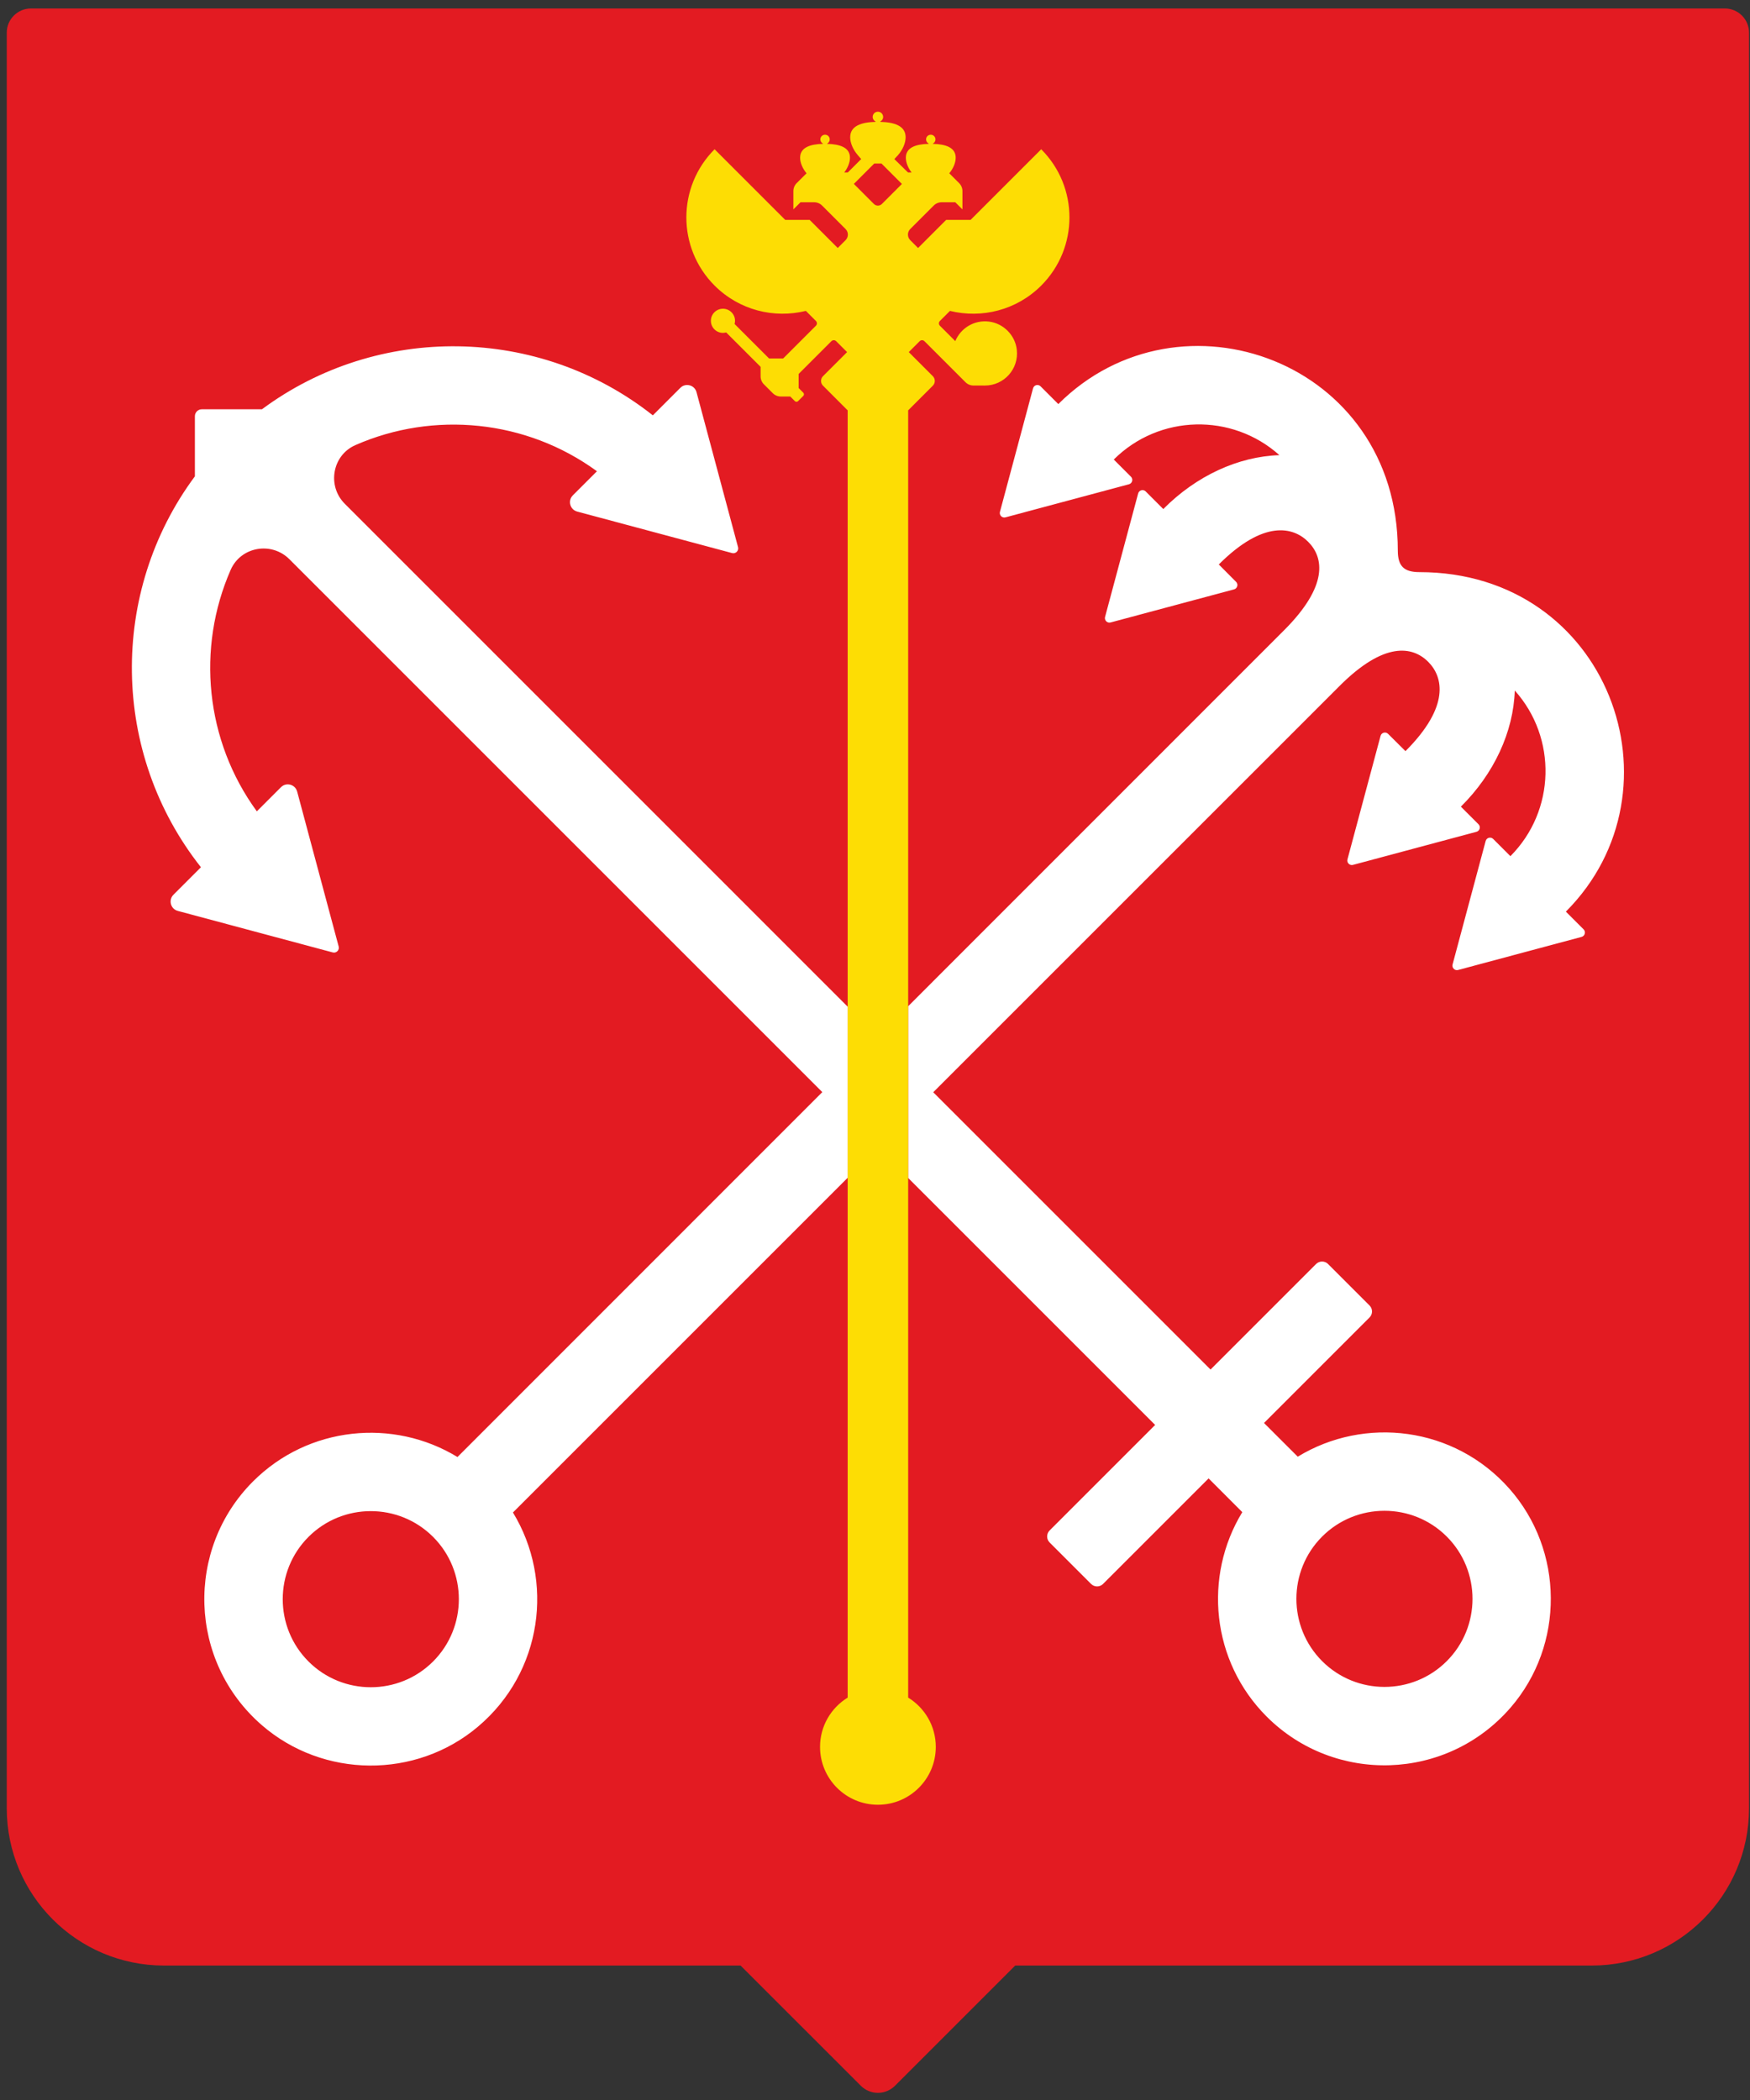 <svg clip-rule="evenodd" stroke-linecap="round" stroke-linejoin="round" stroke-miterlimit="10" width="273.333" height="328" viewBox="0 0 273.333 328" xmlns="http://www.w3.org/2000/svg"><rect x="0" y="0" width="273.333" height="328" fill="#333333" stroke="none"/><g fill-rule="evenodd"><path d="m269.403 1.325h-264.567c-2.087 0-3.78 1.692-3.78 3.779v277.329c0 13.568 10.999 24.567 24.567 24.567h90.05l18.774 18.773c1.475 1.477 3.868 1.477 5.344.001l18.773-18.774h90.051c13.568 0 24.567-10.999 24.567-24.567v-277.329c0-2.087-1.692-3.779-3.78-3.779" fill="#e31b22"/><path d="m67.644 240.047c5.364 5.365 5.365 14.096 0 19.46-5.364 5.365-14.095 5.365-19.46 0-5.365-5.364-5.365-14.095 0-19.46 5.364-5.364 14.095-5.364 19.46 0zm158.324-.052c5.365 5.364 5.365 14.095 0 19.46-5.364 5.365-14.095 5.365-19.46 0-5.364-5.365-5.364-14.096 0-19.46 5.365-5.365 14.096-5.364 19.46 0zm-119.707-179.416-4.293 4.295c-17.783-14.06-42.943-14.381-61.056-.947h-9.392c-.596 0-1.08.483-1.08 1.08v9.392c-13.434 18.113-13.113 43.272.946 61.056l-4.293 4.293c-.823.823-.447 2.228.677 2.528l24.202 6.485c.562.151 1.076-.364.926-.925l-6.485-24.201c-.301-1.126-1.706-1.502-2.529-.679l-3.767 3.768c-8.076-11.057-9.44-25.52-4.084-37.727 1.59-3.621 6.372-4.451 9.168-1.653l83.235 83.235-56.982 56.994c-10.01-6.104-23.284-4.838-31.934 3.812-10.577 10.577-10.122 28.072 1.364 38.056 9.581 8.327 24.058 8.442 33.76.256 10.13-8.548 11.95-22.84 5.473-33.461l52.277-52.271v-26.738l-78.538-78.539c-2.797-2.796-1.967-7.579 1.655-9.168 12.205-5.356 26.668-3.993 37.726 4.084l-3.768 3.767c-.823.823-.446 2.228.678 2.529l24.201 6.485c.563.149 1.076-.364.926-.927l-6.485-24.203c-.3-1.123-1.706-1.5-2.529-.677zm35.583 123.406 38.579 38.579-16.483 16.483c-.517.518-.517 1.355 0 1.872l6.477 6.477c.516.517 1.355.517 1.871 0l16.484-16.483 5.263 5.27c-6.106 10.011-4.839 23.285 3.81 31.935 10.59 10.588 28.108 10.122 38.087-1.399 8.471-9.779 8.372-24.56-.217-34.236-8.592-9.679-22.579-11.328-33.018-4.962l-5.27-5.263 16.482-16.483c.518-.517.518-1.355 0-1.871l-6.477-6.478c-.516-.517-1.355-.516-1.871 0l-16.484 16.484-43.312-43.313 63.486-63.478c6.945-6.944 11.372-6.2 13.818-3.752 2.335 2.334 3.454 6.954-3.546 13.954l-2.715-2.7c-.384-.382-1.036-.206-1.176.316l-5.168 19.287c-.141.524.339 1.003.861.863l19.287-5.168c.524-.142.699-.795.316-1.179l-2.751-2.751c5.176-5.122 8.215-11.694 8.419-18.136 6.62 7.38 6.392 18.768-.684 25.872l-2.685-2.686c-.384-.384-1.038-.208-1.179.314l-5.168 19.288c-.14.523.339 1.003.863.862l19.286-5.168c.524-.14.699-.795.316-1.178l-2.769-2.769c18.977-19.027 6.681-53.027-22.875-53.028-2.417 0-3.374-.941-3.374-3.361 0-29.581-34.007-41.86-53.027-22.887l-2.771-2.771c-.382-.383-1.037-.207-1.177.315l-5.168 19.289c-.14.523.339 1.001.863.861l19.286-5.168c.524-.14.699-.795.315-1.177l-2.685-2.687c7.104-7.076 18.49-7.303 25.87-.683-6.44.203-13.013 3.243-18.136 8.417l-2.75-2.751c-.383-.383-1.038-.207-1.178.316l-5.168 19.287c-.14.524.339 1.003.862.863l19.288-5.168c.522-.14.697-.793.316-1.177l-2.702-2.715c7.002-7 11.62-5.881 13.956-3.545 2.447 2.447 3.191 6.872-3.753 13.817l-58.724 58.735z" fill="#fff"/><path d="m136.545 25.544h1.138l3.186 3.187-3.128 3.128c-.344.344-.9.344-1.244.001l-3.133-3.135zm11.83 23.015c4.946 1.22 10.386-.088 14.252-3.953 5.88-5.88 5.88-15.412 0-21.291l-11.034 11.033h-3.817l-4.383 4.387-1.222-1.223c-.48-.48-.48-1.26 0-1.74l3.665-3.665c.329-.331.776-.515 1.244-.515h2.128l1.115 1.113v-2.857c0-.467-.186-.913-.516-1.243l-1.536-1.537h-.006c.62-.747 1.004-1.649 1.004-2.435 0-1.6-1.564-2.113-3.557-2.163v-.051c.233-.123.399-.361.399-.644 0-.405-.33-.735-.734-.735-.406 0-.734.329-.734.735 0 .283.164.521.398.644v.051c-1.992.049-3.557.563-3.557 2.163 0 .74.339 1.585.896 2.307h-.556l-2.139-2.095.564-.601c.738-.848 1.2-1.896 1.2-2.804 0-1.779-1.741-2.349-3.957-2.404v-.057c.261-.136.444-.4.444-.715 0-.452-.365-.817-.816-.817-.452 0-.817.365-.817.817 0 .313.184.579.444.715v.057c-2.215.055-3.957.625-3.957 2.404 0 .908.462 1.956 1.199 2.805l.52.6-2.094 2.095h-.556c.558-.721.896-1.567.896-2.307.001-1.6-1.564-2.113-3.557-2.163v-.051c.234-.123.398-.361.398-.644 0-.405-.328-.735-.734-.735-.405 0-.734.329-.734.735 0 .283.165.521.399.644v.051c-1.993.049-3.558.563-3.558 2.163 0 .785.385 1.688 1.004 2.435l-1.541 1.537c-.33.329-.515.776-.515 1.243v2.857l1.114-1.113h2.128c.467 0 .914.184 1.244.515l3.665 3.665c.481.48.481 1.26 0 1.74l-1.222 1.223-4.382-4.387h-3.818l-11.035-11.035c-5.878 5.88-5.878 15.412 0 21.292 3.867 3.865 9.307 5.173 14.254 3.953l1.572 1.572c.206.204.206.54 0 .745l-5.123 5.121h-2.189l-5.394-5.393c.042-.159.073-.323.073-.495 0-1.043-.845-1.887-1.886-1.887-1.042 0-1.887.844-1.887 1.887 0 1.041.844 1.885 1.887 1.885.174 0 .338-.031.498-.073l5.382 5.38.001 1.487c0 .465.185.912.515 1.241l1.388 1.388c.328.328.773.513 1.238.516l1.493.004.717.716c.137.137.36.137.497 0l.819-.817c.137-.137.137-.36 0-.497l-.729-.729v-2.201l5.116-5.116c.206-.207.54-.207.746 0l1.703 1.703-3.757 3.757c-.412.411-.412 1.079 0 1.491l3.85 3.851v201.056c-2.585 1.591-4.315 4.437-4.315 7.696 0 4.992 4.048 9.039 9.04 9.039s9.039-4.047 9.039-9.039c0-3.259-1.73-6.105-4.315-7.696v-201.056l3.851-3.851c.412-.412.412-1.079-.002-1.491l-3.756-3.757 1.703-1.703c.207-.207.54-.207.747 0l6.41 6.408c.33.329.775.515 1.24.515.74.001 1.78.003 1.796.003 2.962 0 5.324-2.569 4.979-5.6-.253-2.247-2.061-4.091-4.304-4.384-2.369-.309-4.469 1.039-5.304 3.045l-2.403-2.401c-.205-.207-.205-.54 0-.747z" fill="#fddd04"/></g></svg>
